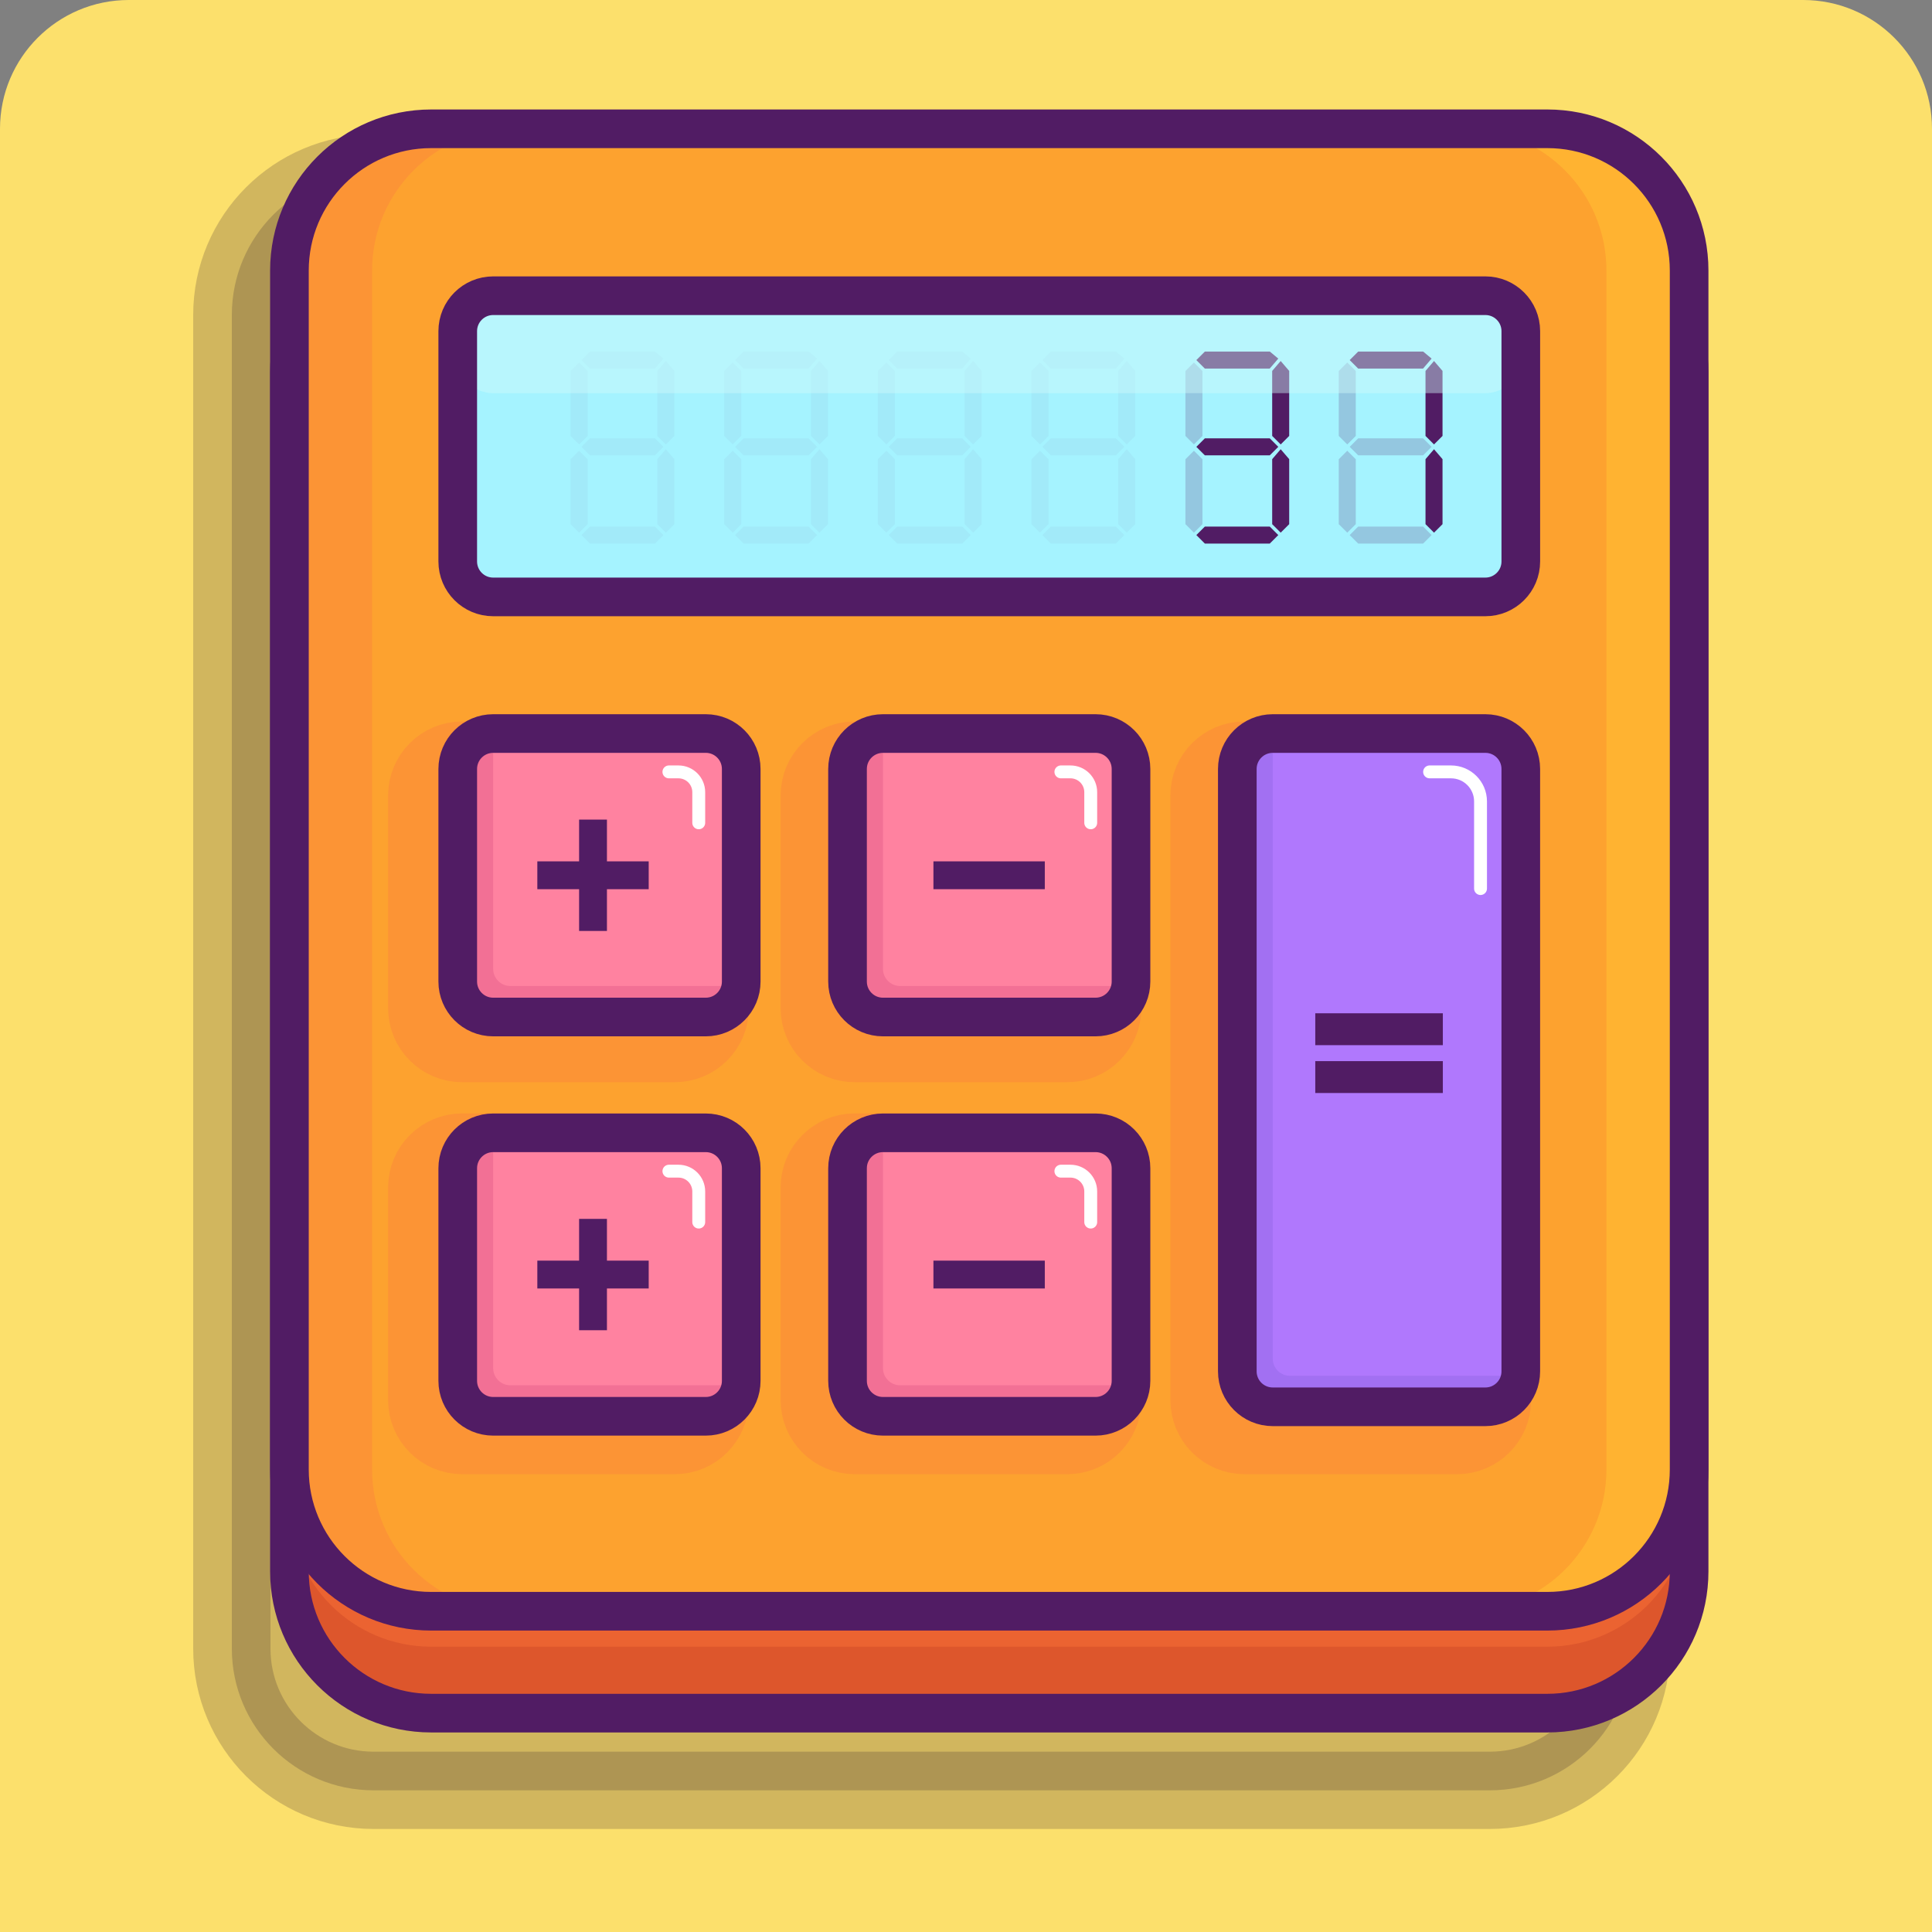 <svg width="150" height="150" viewBox="0 0 150 150" fill="none" xmlns="http://www.w3.org/2000/svg">
<rect x="0" y="0" width="150" height="150" fill="#808080" stroke="none"/>
<path d="M0 10C0 4.477 4.477 0 10 0H140C145.523 0 150 4.477 150 10V150H0V10Z" fill="#FCE06C"/>
<path opacity="0.2" d="M115.667 139H29.005C22.927 139 18 134.073 18 127.995V24.449C18 18.371 22.927 13.444 29.005 13.444H115.667C121.745 13.444 126.672 18.371 126.672 24.449V127.995C126.672 134.073 121.745 139 115.667 139Z" fill="#241228" stroke="#241228" stroke-width="6" stroke-miterlimit="10" stroke-linecap="round" stroke-linejoin="round"/>
<path d="M120.138 133.007H33.475C27.398 133.007 22.471 128.08 22.471 122.002V28.915C22.471 22.837 27.398 17.91 33.475 17.91H120.138C126.216 17.91 131.143 22.837 131.143 28.915V122.002C131.143 128.08 126.216 133.007 120.138 133.007Z" fill="#EB6331"/>
<path d="M120.138 127.848H33.475C27.398 127.848 22.471 122.92 22.471 116.843V122.001C22.471 128.079 27.398 133.006 33.475 133.006H120.138C126.216 133.006 131.143 128.079 131.143 122.001V116.843C131.143 122.92 126.216 127.848 120.138 127.848Z" fill="#DD562C"/>
<path d="M120.138 133.007H33.475C27.398 133.007 22.471 128.08 22.471 122.002V28.915C22.471 22.837 27.398 17.91 33.475 17.91H120.138C126.216 17.91 131.143 22.837 131.143 28.915V122.002C131.143 128.08 126.216 133.007 120.138 133.007Z" stroke="#511C64" stroke-width="3" stroke-miterlimit="10" stroke-linecap="round" stroke-linejoin="round"/>
<path d="M120.138 125.097H33.475C27.398 125.097 22.471 120.17 22.471 114.092V21.005C22.471 14.927 27.398 10 33.475 10H120.138C126.216 10 131.143 14.927 131.143 21.005V114.092C131.143 120.17 126.216 125.097 120.138 125.097Z" fill="#FDA22F"/>
<path d="M120.138 125.097H33.475C27.398 125.097 22.471 120.17 22.471 114.092V21.005C22.471 14.927 27.398 10 33.475 10H120.138C126.216 10 131.143 14.927 131.143 21.005V114.092C131.143 120.17 126.216 125.097 120.138 125.097Z" fill="#FDA22F"/>
<path d="M28.89 114.092V21.005C28.89 14.927 33.817 10 39.895 10H33.475C27.398 10 22.471 14.927 22.471 21.005V114.092C22.471 120.17 27.398 125.097 33.475 125.097H39.895C33.817 125.097 28.89 120.17 28.89 114.092Z" fill="#FC9435"/>
<path d="M120.138 10H113.718C119.796 10 124.723 14.927 124.723 21.005V114.092C124.723 120.17 119.796 125.097 113.718 125.097H120.138C126.216 125.097 131.143 120.17 131.143 114.092V21.005C131.143 14.927 126.216 10 120.138 10Z" fill="#FFB331"/>
<path d="M120.138 125.097H33.475C27.398 125.097 22.471 120.17 22.471 114.092V21.005C22.471 14.927 27.398 10 33.475 10H120.138C126.216 10 131.143 14.927 131.143 21.005V114.092C131.143 120.17 126.216 125.097 120.138 125.097Z" stroke="#511C64" stroke-width="3" stroke-miterlimit="10" stroke-linecap="round" stroke-linejoin="round"/>
<path d="M115.323 46.344H38.29C36.771 46.344 35.539 45.112 35.539 43.593V25.71C35.539 24.191 36.771 22.959 38.29 22.959H115.323C116.843 22.959 118.075 24.191 118.075 25.71V43.593C118.075 45.112 116.843 46.344 115.323 46.344Z" fill="#A5F3FF"/>
<path d="M105.449 28.617L104.789 27.957L105.449 27.297H110.497L111.149 27.841L110.484 28.617H105.449Z" fill="#511C64"/>
<path opacity="0.2" d="M103.941 33.846V28.805L104.602 28.145L105.262 28.805V33.846L104.602 34.506L103.941 33.846Z" fill="#511C64"/>
<path d="M110.676 33.845V28.799L111.337 28.028L111.997 28.799V33.845L111.337 34.506L110.676 33.845Z" fill="#511C64"/>
<path opacity="0.2" d="M105.449 35.353L104.789 34.693L105.449 34.032H110.49L111.15 34.693L110.49 35.353H105.449Z" fill="#511C64"/>
<path opacity="0.2" d="M103.941 40.696V35.655L104.602 34.995L105.262 35.655V40.696L104.602 41.357L103.941 40.696Z" fill="#511C64"/>
<path d="M110.676 40.696V35.649L111.337 34.879L111.997 35.649V40.696L111.337 41.356L110.676 40.696Z" fill="#511C64"/>
<path opacity="0.2" d="M105.449 42.203L104.789 41.543L105.449 40.883H110.49L111.15 41.543L110.49 42.203H105.449Z" fill="#511C64"/>
<path d="M93.545 28.617L92.884 27.957L93.545 27.297H98.592L99.245 27.841L98.579 28.617H93.545Z" fill="#511C64"/>
<path opacity="0.2" d="M92.037 33.846V28.805L92.697 28.145L93.358 28.805V33.846L92.697 34.506L92.037 33.846Z" fill="#511C64"/>
<path d="M98.772 33.845V28.799L99.432 28.028L100.093 28.799V33.845L99.432 34.506L98.772 33.845Z" fill="#511C64"/>
<path d="M93.545 35.353L92.884 34.693L93.545 34.032H98.585L99.246 34.693L98.585 35.353H93.545Z" fill="#511C64"/>
<path opacity="0.2" d="M92.037 40.696V35.655L92.697 34.995L93.358 35.655V40.696L92.697 41.357L92.037 40.696Z" fill="#511C64"/>
<path d="M98.772 40.696V35.649L99.432 34.879L100.093 35.649V40.696L99.432 41.356L98.772 40.696Z" fill="#511C64"/>
<path d="M93.545 42.203L92.884 41.543L93.545 40.883H98.585L99.246 41.543L98.585 42.203H93.545Z" fill="#511C64"/>
<g opacity="0.2">
<path opacity="0.2" d="M69.664 28.617L69.004 27.957L69.664 27.297H74.712L75.365 27.841L74.699 28.617H69.664Z" fill="#511C64"/>
<path opacity="0.2" d="M68.157 33.845V28.804L68.817 28.144L69.477 28.804V33.845L68.817 34.505L68.157 33.845Z" fill="#511C64"/>
<path opacity="0.2" d="M74.892 33.845V28.799L75.552 28.028L76.212 28.799V33.845L75.552 34.506L74.892 33.845Z" fill="#511C64"/>
<path opacity="0.2" d="M69.664 35.352L69.004 34.691L69.664 34.031H74.705L75.365 34.691L74.705 35.352H69.664Z" fill="#511C64"/>
<path opacity="0.2" d="M68.157 40.695V35.654L68.817 34.994L69.477 35.654V40.695L68.817 41.356L68.157 40.695Z" fill="#511C64"/>
<path opacity="0.2" d="M74.892 40.696V35.649L75.552 34.879L76.212 35.649V40.696L75.552 41.356L74.892 40.696Z" fill="#511C64"/>
<path opacity="0.2" d="M69.664 42.203L69.004 41.543L69.664 40.883H74.705L75.365 41.543L74.705 42.203H69.664Z" fill="#511C64"/>
</g>
<g opacity="0.2">
<path opacity="0.2" d="M81.592 28.617L80.932 27.957L81.592 27.297H86.64L87.293 27.841L86.627 28.617H81.592Z" fill="#511C64"/>
<path opacity="0.2" d="M80.085 33.845V28.804L80.745 28.144L81.406 28.804V33.845L80.745 34.505L80.085 33.845Z" fill="#511C64"/>
<path opacity="0.2" d="M86.82 33.845V28.799L87.48 28.028L88.14 28.799V33.845L87.48 34.506L86.82 33.845Z" fill="#511C64"/>
<path opacity="0.2" d="M81.592 35.352L80.932 34.691L81.592 34.031H86.633L87.293 34.691L86.633 35.352H81.592Z" fill="#511C64"/>
<path opacity="0.2" d="M80.085 40.695V35.654L80.745 34.994L81.406 35.654V40.695L80.745 41.356L80.085 40.695Z" fill="#511C64"/>
<path opacity="0.2" d="M86.82 40.696V35.649L87.48 34.879L88.14 35.649V40.696L87.48 41.356L86.82 40.696Z" fill="#511C64"/>
<path opacity="0.2" d="M81.592 42.203L80.932 41.543L81.592 40.883H86.633L87.293 41.543L86.633 42.203H81.592Z" fill="#511C64"/>
</g>
<g opacity="0.2">
<path opacity="0.2" d="M45.807 28.617L45.147 27.957L45.807 27.297H50.855L51.508 27.841L50.842 28.617H45.807Z" fill="#511C64"/>
<path opacity="0.2" d="M44.3 33.845V28.804L44.961 28.144L45.621 28.804V33.845L44.961 34.505L44.3 33.845Z" fill="#511C64"/>
<path opacity="0.2" d="M51.035 33.845V28.799L51.695 28.028L52.355 28.799V33.845L51.695 34.506L51.035 33.845Z" fill="#511C64"/>
<path opacity="0.2" d="M45.807 35.352L45.147 34.691L45.807 34.031H50.848L51.508 34.691L50.848 35.352H45.807Z" fill="#511C64"/>
<path opacity="0.2" d="M44.3 40.695V35.654L44.961 34.994L45.621 35.654V40.695L44.961 41.356L44.3 40.695Z" fill="#511C64"/>
<path opacity="0.2" d="M51.035 40.696V35.649L51.695 34.879L52.355 35.649V40.696L51.695 41.356L51.035 40.696Z" fill="#511C64"/>
<path opacity="0.2" d="M45.807 42.203L45.147 41.543L45.807 40.883H50.848L51.508 41.543L50.848 42.203H45.807Z" fill="#511C64"/>
</g>
<g opacity="0.2">
<path opacity="0.2" d="M57.736 28.617L57.076 27.957L57.736 27.297H62.784L63.436 27.841L62.771 28.617H57.736Z" fill="#511C64"/>
<path opacity="0.2" d="M56.228 33.845V28.804L56.889 28.144L57.549 28.804V33.845L56.889 34.505L56.228 33.845Z" fill="#511C64"/>
<path opacity="0.2" d="M62.964 33.845V28.799L63.624 28.028L64.284 28.799V33.845L63.624 34.506L62.964 33.845Z" fill="#511C64"/>
<path opacity="0.2" d="M57.736 35.353L57.076 34.693L57.736 34.032H62.777L63.437 34.693L62.777 35.353H57.736Z" fill="#511C64"/>
<path opacity="0.2" d="M56.228 40.695V35.654L56.889 34.994L57.549 35.654V40.695L56.889 41.356L56.228 40.695Z" fill="#511C64"/>
<path opacity="0.2" d="M62.964 40.696V35.649L63.624 34.879L64.284 35.649V40.696L63.624 41.356L62.964 40.696Z" fill="#511C64"/>
<path opacity="0.2" d="M57.736 42.203L57.076 41.543L57.736 40.883H62.777L63.437 41.543L62.777 42.203H57.736Z" fill="#511C64"/>
</g>
<path opacity="0.43" d="M115.323 30.525H38.29C36.771 30.525 35.539 29.293 35.539 27.774V25.71C35.539 24.191 36.771 22.959 38.29 22.959H115.323C116.843 22.959 118.075 24.191 118.075 25.71V27.774C118.075 29.293 116.843 30.525 115.323 30.525Z" fill="#D2FCFB"/>
<path d="M115.323 46.344H38.29C36.771 46.344 35.539 45.112 35.539 43.593V25.71C35.539 24.191 36.771 22.959 38.29 22.959H115.323C116.843 22.959 118.075 24.191 118.075 25.71V43.593C118.075 45.112 116.843 46.344 115.323 46.344Z" stroke="#511C64" stroke-width="3" stroke-miterlimit="10" stroke-linecap="round" stroke-linejoin="round"/>
<path d="M52.39 81.023H35.883C34.364 81.023 33.132 79.791 33.132 78.272V61.765C33.132 60.245 34.364 59.014 35.883 59.014H52.39C53.91 59.014 55.141 60.245 55.141 61.765V78.272C55.141 79.791 53.91 81.023 52.39 81.023ZM82.864 81.023H66.357C64.838 81.023 63.606 79.791 63.606 78.272V61.765C63.606 60.245 64.838 59.014 66.357 59.014H82.864C84.383 59.014 85.615 60.245 85.615 61.765V78.272C85.615 79.791 84.384 81.023 82.864 81.023ZM52.39 111.455H35.883C34.364 111.455 33.132 110.223 33.132 108.704V92.196C33.132 90.677 34.364 89.445 35.883 89.445H52.39C53.91 89.445 55.141 90.677 55.141 92.196V108.704C55.141 110.223 53.91 111.455 52.39 111.455ZM82.864 111.455H66.357C64.838 111.455 63.606 110.223 63.606 108.704V92.196C63.606 90.677 64.838 89.445 66.357 89.445H82.864C84.383 89.445 85.615 90.677 85.615 92.196V108.704C85.615 110.223 84.384 111.455 82.864 111.455ZM113.127 111.455H96.62C95.101 111.455 93.869 110.223 93.869 108.704V61.765C93.869 60.245 95.101 59.014 96.62 59.014H113.127C114.646 59.014 115.878 60.245 115.878 61.765V108.704C115.878 110.223 114.647 111.455 113.127 111.455Z" fill="#FC9435" stroke="#FC9435" stroke-width="6" stroke-miterlimit="10"/>
<path d="M85.06 78.961H68.553C67.034 78.961 65.802 77.729 65.802 76.21V59.702C65.802 58.183 67.034 56.951 68.553 56.951H85.06C86.579 56.951 87.811 58.183 87.811 59.702V76.21C87.811 77.729 86.579 78.961 85.06 78.961Z" fill="#FF82A0"/>
<path d="M115.323 109.224H98.816C97.297 109.224 96.065 107.992 96.065 106.473V59.702C96.065 58.183 97.297 56.951 98.816 56.951H115.323C116.843 56.951 118.074 58.183 118.074 59.702V106.473C118.074 107.992 116.843 109.224 115.323 109.224Z" fill="#B078FD"/>
<path d="M100.149 106.816C99.413 106.816 98.816 106.22 98.816 105.484V56.951C97.297 56.951 96.065 58.183 96.065 59.702V106.473C96.065 107.992 97.297 109.224 98.816 109.224H115.323C116.726 109.224 117.881 108.173 118.051 106.816H100.149Z" fill="#A270F2"/>
<path d="M115.323 109.224H98.816C97.297 109.224 96.065 107.992 96.065 106.473V59.702C96.065 58.183 97.297 56.951 98.816 56.951H115.323C116.843 56.951 118.074 58.183 118.074 59.702V106.473C118.074 107.992 116.843 109.224 115.323 109.224Z" stroke="#511C64" stroke-width="3" stroke-miterlimit="10" stroke-linecap="round" stroke-linejoin="round"/>
<path d="M112.022 78.671H102.118V81.147H112.022V78.671Z" fill="#511C64"/>
<path d="M112.022 82.385H102.118V84.861H112.022V82.385Z" fill="#511C64"/>
<path d="M110.993 59.929H112.655C113.921 59.929 114.948 60.955 114.948 62.221V68.988" stroke="white" stroke-miterlimit="10" stroke-linecap="round" stroke-linejoin="round"/>
<path d="M69.885 76.553C69.15 76.553 68.553 75.957 68.553 75.221V56.951C67.034 56.951 65.802 58.183 65.802 59.702V76.21C65.802 77.729 67.034 78.961 68.553 78.961H85.06C86.463 78.961 87.618 77.91 87.787 76.553H69.885Z" fill="#F27095"/>
<path d="M85.06 78.961H68.553C67.034 78.961 65.802 77.729 65.802 76.21V59.702C65.802 58.183 67.034 56.951 68.553 56.951H85.06C86.579 56.951 87.811 58.183 87.811 59.702V76.21C87.811 77.729 86.579 78.961 85.06 78.961Z" stroke="#511C64" stroke-width="3" stroke-miterlimit="10" stroke-linecap="round" stroke-linejoin="round"/>
<path d="M81.118 66.875H72.471V69.037H81.118V66.875Z" fill="#511C64"/>
<path d="M82.367 59.929H83.108C83.979 59.929 84.684 60.634 84.684 61.505V63.883" stroke="white" stroke-miterlimit="10" stroke-linecap="round" stroke-linejoin="round"/>
<path d="M54.797 78.961H38.29C36.771 78.961 35.539 77.729 35.539 76.21V59.702C35.539 58.183 36.771 56.951 38.29 56.951H54.797C56.317 56.951 57.548 58.183 57.548 59.702V76.21C57.548 77.729 56.317 78.961 54.797 78.961Z" fill="#FF82A0"/>
<path d="M39.623 76.553C38.887 76.553 38.29 75.957 38.29 75.221V56.951C36.771 56.951 35.539 58.183 35.539 59.702V76.21C35.539 77.729 36.771 78.961 38.29 78.961H54.797C56.2 78.961 57.355 77.91 57.525 76.553H39.623Z" fill="#F27095"/>
<path d="M54.797 78.961H38.29C36.771 78.961 35.539 77.729 35.539 76.21V59.702C35.539 58.183 36.771 56.951 38.29 56.951H54.797C56.317 56.951 57.548 58.183 57.548 59.702V76.21C57.548 77.729 56.317 78.961 54.797 78.961Z" stroke="#511C64" stroke-width="3" stroke-miterlimit="10" stroke-linecap="round" stroke-linejoin="round"/>
<path d="M50.365 66.875H41.718V69.037H50.365V66.875Z" fill="#511C64"/>
<path d="M47.123 72.279V63.633H44.961V72.279H47.123Z" fill="#511C64"/>
<path d="M51.934 59.929H52.674C53.545 59.929 54.25 60.634 54.25 61.505V63.883" stroke="white" stroke-miterlimit="10" stroke-linecap="round" stroke-linejoin="round"/>
<path d="M85.06 109.961H68.553C67.034 109.961 65.802 108.729 65.802 107.209V90.702C65.802 89.183 67.034 87.951 68.553 87.951H85.06C86.579 87.951 87.811 89.183 87.811 90.702V107.209C87.811 108.729 86.579 109.961 85.06 109.961Z" fill="#FF82A0"/>
<path d="M69.885 107.553C69.15 107.553 68.553 106.957 68.553 106.221V87.951C67.034 87.951 65.802 89.183 65.802 90.702V107.209C65.802 108.729 67.034 109.961 68.553 109.961H85.06C86.463 109.961 87.618 108.91 87.787 107.553H69.885Z" fill="#F27095"/>
<path d="M85.06 109.961H68.553C67.034 109.961 65.802 108.729 65.802 107.209V90.702C65.802 89.183 67.034 87.951 68.553 87.951H85.06C86.579 87.951 87.811 89.183 87.811 90.702V107.209C87.811 108.729 86.579 109.961 85.06 109.961Z" stroke="#511C64" stroke-width="3" stroke-miterlimit="10" stroke-linecap="round" stroke-linejoin="round"/>
<path d="M81.118 97.875H72.471V100.037H81.118V97.875Z" fill="#511C64"/>
<path d="M82.367 90.929H83.108C83.979 90.929 84.684 91.634 84.684 92.505V94.883" stroke="white" stroke-miterlimit="10" stroke-linecap="round" stroke-linejoin="round"/>
<path d="M54.797 109.961H38.29C36.771 109.961 35.539 108.729 35.539 107.209V90.702C35.539 89.183 36.771 87.951 38.29 87.951H54.797C56.317 87.951 57.548 89.183 57.548 90.702V107.209C57.548 108.729 56.317 109.961 54.797 109.961Z" fill="#FF82A0"/>
<path d="M39.623 107.553C38.887 107.553 38.29 106.957 38.29 106.221V87.951C36.771 87.951 35.539 89.183 35.539 90.702V107.209C35.539 108.729 36.771 109.961 38.29 109.961H54.797C56.2 109.961 57.355 108.91 57.525 107.553H39.623Z" fill="#F27095"/>
<path d="M54.797 109.961H38.29C36.771 109.961 35.539 108.729 35.539 107.209V90.702C35.539 89.183 36.771 87.951 38.29 87.951H54.797C56.317 87.951 57.548 89.183 57.548 90.702V107.209C57.548 108.729 56.317 109.961 54.797 109.961Z" stroke="#511C64" stroke-width="3" stroke-miterlimit="10" stroke-linecap="round" stroke-linejoin="round"/>
<path d="M50.365 97.875H41.718V100.037H50.365V97.875Z" fill="#511C64"/>
<path d="M47.123 103.279V94.633H44.961V103.279H47.123Z" fill="#511C64"/>
<path d="M51.934 90.929H52.674C53.545 90.929 54.25 91.634 54.25 92.505V94.883" stroke="white" stroke-miterlimit="10" stroke-linecap="round" stroke-linejoin="round"/>
</svg>
